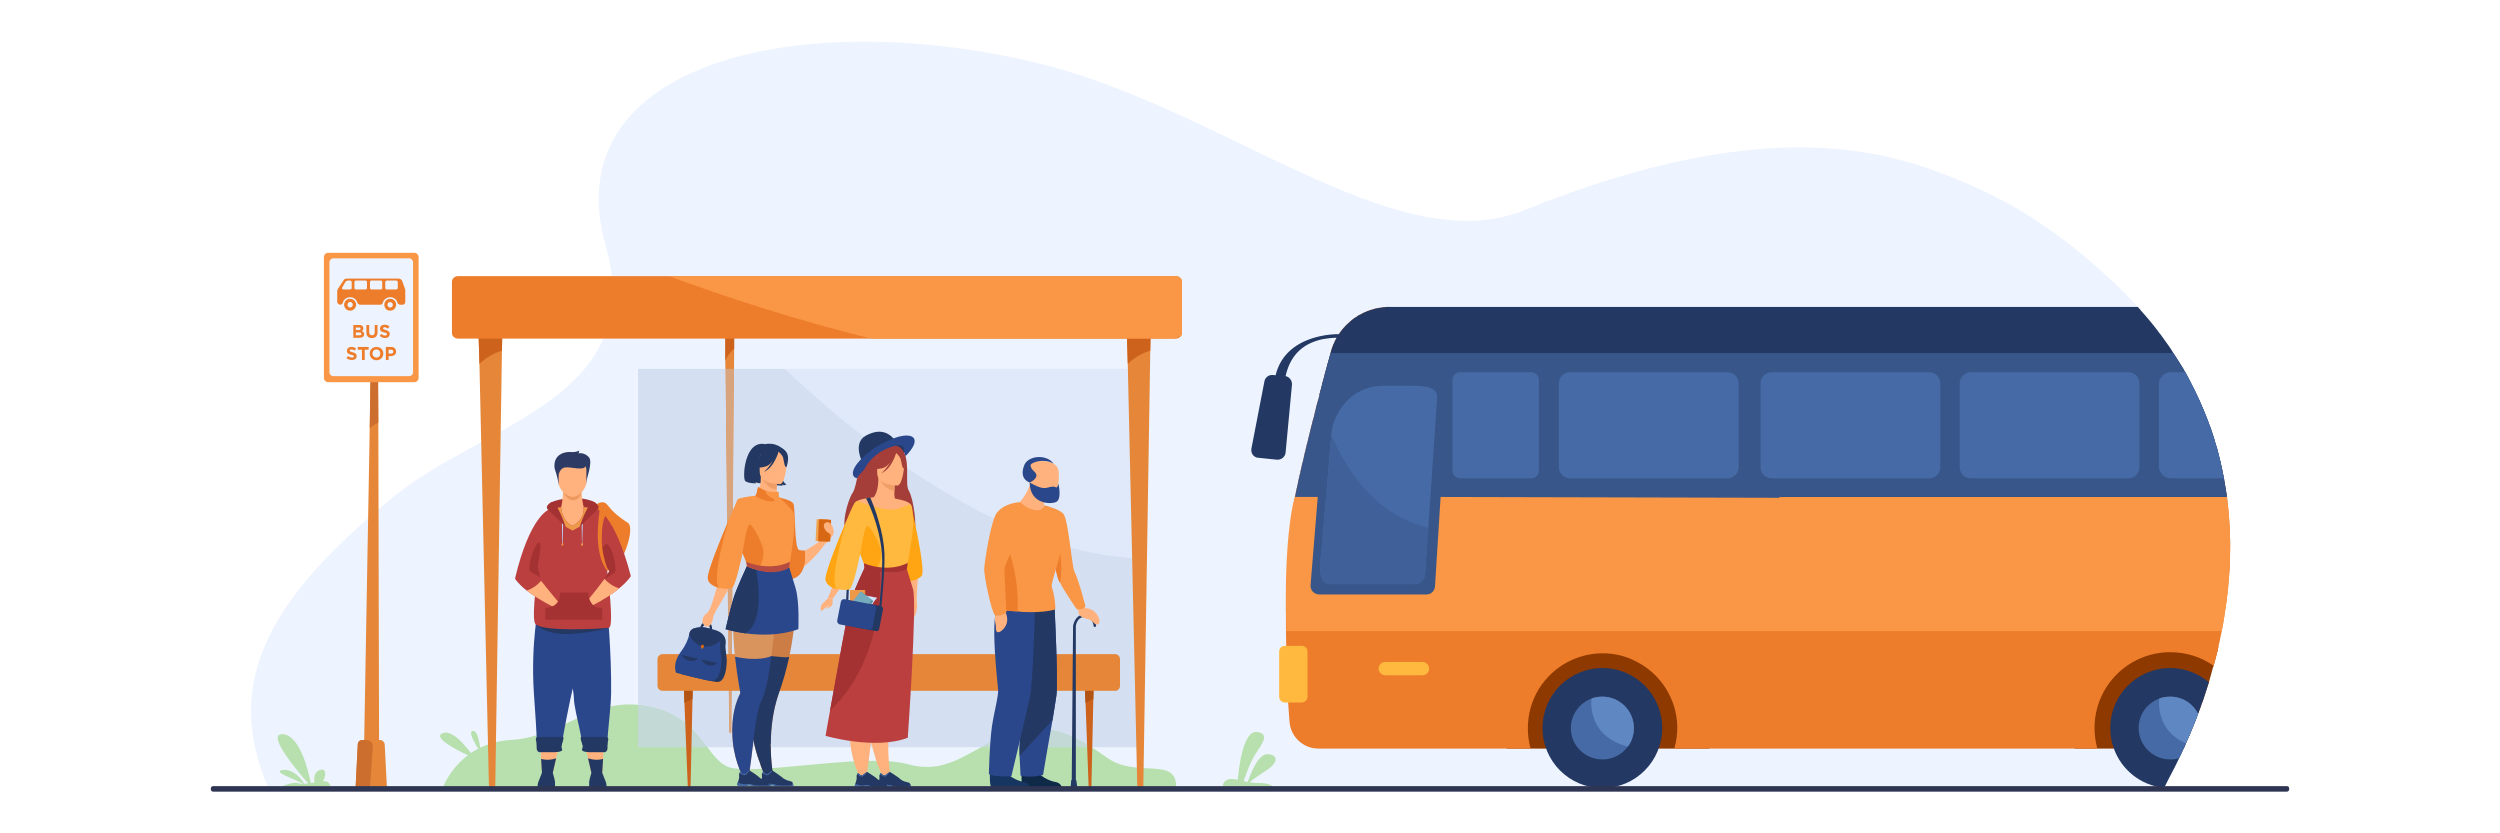 <?xml version="1.0" encoding="UTF-8"?>
<!DOCTYPE svg PUBLIC "-//W3C//DTD SVG 1.1//EN" "http://www.w3.org/Graphics/SVG/1.1/DTD/svg11.dtd">
<!-- Creator: CorelDRAW X7 -->
<svg xmlns="http://www.w3.org/2000/svg" xml:space="preserve" width="9in" height="3in" version="1.1" style="shape-rendering:geometricPrecision; text-rendering:geometricPrecision; image-rendering:optimizeQuality; fill-rule:evenodd; clip-rule:evenodd"
viewBox="0 0 9000 3000"
 xmlns:xlink="http://www.w3.org/1999/xlink">
 <defs>
  <style type="text/css">
   <![CDATA[
    .fil34 {fill:#0F2949}
    .fil35 {fill:#163560}
    .fil10 {fill:#233862}
    .fil28 {fill:#2B478B}
    .fil37 {fill:#2C3A64}
    .fil40 {fill:#2E3552}
    .fil15 {fill:#38568A}
    .fil17 {fill:#3F6098}
    .fil11 {fill:#466AA5}
    .fil26 {fill:#578E9B}
    .fil16 {fill:#5F87C1}
    .fil27 {fill:#74ACBE}
    .fil9 {fill:#8E3900}
    .fil23 {fill:#A53232}
    .fil18 {fill:#A53D38}
    .fil8 {fill:#B25414}
    .fil33 {fill:#B64C41}
    .fil1 {fill:#B8E0AF}
    .fil38 {fill:#BBD4FF}
    .fil22 {fill:#BC3F3F}
    .fil6 {fill:#C2D9D5}
    .fil31 {fill:#CB7D45}
    .fil4 {fill:#CC621B}
    .fil39 {fill:#CC6E2E}
    .fil24 {fill:#D2E4FF}
    .fil5 {fill:#D4E0F2}
    .fil30 {fill:#D86713}
    .fil7 {fill:#D8A47E}
    .fil32 {fill:#D9935C}
    .fil2 {fill:#DFE9F9}
    .fil3 {fill:#E58638}
    .fil12 {fill:#ED7D2B}
    .fil36 {fill:#ED985F}
    .fil0 {fill:#EDF4FF}
    .fil25 {fill:#EE9849}
    .fil20 {fill:#EF9E67}
    .fil29 {fill:#F1A34F}
    .fil14 {fill:#F99746}
    .fil21 {fill:#FFA412}
    .fil19 {fill:#FFB27D}
    .fil13 {fill:#FFB93E}
   ]]>
  </style>
 </defs>
 <g id="Layer_x0020_1">
  <g id="_852104336">
   <path class="fil0" d="M8028 1999c0,14 -1,27 -1,41 -1,14 -2,28 -3,41 -2,29 -5,58 -9,86 -5,36 -10,71 -17,105 -2,10 -4,20 -6,29 -1,4 -1,7 -2,11l-1 2c-1,5 -2,10 -3,15 -1,5 -2,9 -3,14 -4,17 -9,34 -13,50 0,1 -1,3 -1,4 -1,2 -1,4 -2,5 -5,19 -10,36 -15,54 -7,23 -15,46 -22,68 -3,6 -5,12 -7,19 -3,9 -7,18 -10,27 0,0 0,0 0,0 -3,7 -5,14 -8,21 -4,11 -9,21 -13,32 -6,15 -12,30 -19,44 -1,3 -2,6 -4,9 -2,7 -5,13 -8,19 -5,12 -11,24 -16,34 -5,11 -10,21 -15,31 -18,35 -33,63 -39,76 -2,4 -4,7 -4,7 0,0 -6817,1 -6818,0 -180,-402 25,-710 452,-1058 320,-261 914,-351 759,-902 -183,-649 681,-862 1543,-659 675,159 1296,721 1764,533 906,-366 1340,-203 1591,-98 8,4 16,7 24,11 37,16 74,34 111,54 8,4 16,9 24,13 26,15 52,30 78,47 13,8 25,16 37,25 1,0 2,1 3,2 17,11 34,23 51,35 19,14 39,29 59,45 35,28 70,58 105,90 14,12 27,24 41,37 16,15 31,30 46,45 13,14 26,28 39,42 5,5 9,10 13,15 11,12 21,24 32,37 9,11 18,22 27,34 3,4 6,9 10,13 5,7 10,14 15,21 11,15 22,30 31,46 13,20 26,40 38,60 1,3 3,6 5,9 1,2 2,5 4,7 4,7 7,14 11,21 26,49 48,98 67,148 1,3 2,6 3,9 2,5 4,10 6,15 3,9 6,18 9,27 3,9 6,18 8,27 1,1 1,2 1,4 3,7 5,14 7,22 3,13 7,26 10,40 5,21 9,41 13,62 1,2 1,5 1,6 4,21 7,41 10,61 9,71 13,141 11,210z"/>
   <path class="fil1" d="M1592 2840c0,0 57,-165 246,-176 188,-11 293,-157 487,-123 195,34 210,178 292,218 40,19 161,7 292,-5 134,-13 279,-25 359,-3 156,43 229,-65 375,-111 146,-47 241,17 346,90 104,72 251,-9 245,107l-2642 3z"/>
   <path class="fil2" d="M4100 2009c-541,-16 -1111,-525 -1273,-681l-185 0 1458 0 0 681z"/>
   <path class="fil3" d="M2643 1210l0 46 -10 1378c0,3 -1,6 -2,6l-1 0c-3,0 -5,-5 -5,-12l-14 -1330 0 -88 32 0z"/>
   <path class="fil4" d="M2643 1210l0 46c-9,6 -21,19 -32,42l0 -88 32 0z"/>
   <path class="fil5" d="M4100 2690l-170 0c-60,-38 -120,-66 -191,-66 -30,0 -62,5 -96,16 -42,13 -78,31 -111,50l-986 0c-43,-57 -93,-126 -221,-149 -9,-1 -19,-3 -28,-4l0 -1209 315 0 13 1300c0,7 2,12 5,12l1 0c1,0 2,-3 2,-6l9 -1306 185 0c162,156 732,665 1273,681l0 681z"/>
   <path class="fil6" d="M3930 2690l-398 0c33,-19 69,-37 111,-50 34,-11 66,-16 96,-16 71,0 131,28 191,66zm-1384 0l-249 0 0 -153c9,1 19,3 28,4 128,23 178,92 221,149z"/>
   <path class="fil7" d="M2631 2640l-1 0c-3,0 -5,-5 -5,-12l-13 -1300 30 0 -9 1306c0,3 -1,6 -2,6z"/>
   <path class="fil1" d="M4583 2832l-177 0c-10,-8 6,-27 23,-28 7,0 17,1 27,3 3,-32 17,-178 69,-172 59,6 0,64 -16,98 -13,26 -26,62 -32,79 5,1 10,2 15,3 8,-24 37,-105 74,-100 44,5 26,38 -5,57 -22,14 -50,34 -63,44 11,2 22,3 34,3 31,-1 46,8 51,13z"/>
   <path class="fil1" d="M1095 2821c-9,-15 -38,-54 -77,-49 -42,6 47,34 74,50 -6,0 -12,-1 -15,-2 -18,-7 -50,6 -60,10l173 0c-1,-4 -4,-11 -12,-16 -3,-1 -9,-2 -16,-1 10,-12 17,-51 -11,-41 -21,7 -21,31 -19,45 -4,1 -9,1 -13,2 -9,-44 -39,-172 -101,-176 -63,-3 53,133 91,177 -5,1 -9,1 -14,1z"/>
   <path class="fil4" d="M3937 2471l-1 46 -7 316c0,2 -1,4 -3,4 -4,0 -7,-3 -7,-6l-11 -300 -3 -60 32 0z"/>
   <path class="fil8" d="M3937 2471l-1 46c-9,3 -19,7 -28,14l-3 -60 32 0z"/>
   <path class="fil4" d="M2494 2471l-1 46 -7 316c0,2 -2,4 -4,4 -3,0 -6,-3 -6,-6l-12 -300 -2 -60 32 0z"/>
   <path class="fil8" d="M2494 2471l-1 46c-9,3 -20,7 -29,14l-2 -60 32 0z"/>
   <path class="fil3" d="M4015 2487l-1630 0c-10,0 -18,-8 -18,-18l0 -96c0,-10 8,-18 18,-18l1630 0c9,0 17,8 17,18l0 96c0,10 -8,18 -17,18z"/>
   <path class="fil9" d="M7986 2329c-1,5 -2,9 -3,14 -4,17 -9,34 -13,50 0,1 -1,3 -1,4 -1,2 -1,4 -2,5 -5,19 -10,36 -15,54 -7,23 -15,46 -22,68 -3,6 -5,12 -7,19 -3,9 -7,18 -10,27 0,0 0,0 0,0 -3,7 -5,14 -8,21 -4,11 -9,21 -13,32 -6,15 -12,30 -19,44 -1,3 -2,6 -4,9 -2,7 -5,13 -8,19l-393 0 0 -366 518 0z"/>
   <polygon class="fil9" points="6153,2695 5424,2695 5424,2329 6153,2329 "/>
   <path class="fil10" d="M5553 2621c0,-119 96,-216 216,-216 119,0 215,97 215,216 0,119 -96,216 -215,216 -120,0 -216,-97 -216,-216z"/>
   <path class="fil11" d="M5882 2621c0,25 -8,49 -22,67 -21,28 -54,46 -91,46 -63,0 -114,-50 -114,-113 0,-48 31,-90 74,-106 12,-5 26,-7 40,-7 62,0 113,51 113,113z"/>
   <path class="fil12" d="M8017 1789c-3,-20 -6,-40 -10,-61 0,-1 0,-4 -1,-6 -4,-21 -8,-41 -13,-62l-2990 -555c-4,0 -9,0 -13,0 -1,0 -2,1 -3,1 -2,0 -4,0 -5,0l-1 0c0,0 -1,0 -2,0 -1,0 -2,0 -3,1 -8,1 -17,2 -25,4 -1,0 -2,1 -3,1 -1,0 -1,0 -1,0 -2,1 -4,1 -5,2 -1,0 -2,0 -3,0 -2,1 -4,2 -5,2 -2,1 -4,1 -5,2 -1,0 -2,1 -3,1 -2,0 -4,1 -6,2 -1,1 -3,1 -4,2 -2,1 -5,2 -7,3 -2,1 -3,1 -5,2 0,1 -1,1 -2,2 -2,1 -4,2 -6,2 -1,2 -3,2 -5,3 -1,1 -3,2 -4,3 -1,1 -1,1 -1,1 -2,1 -3,2 -5,3 -1,1 -2,2 -4,3 -1,0 -2,1 -4,2 -1,1 -1,2 -3,2 -3,3 -7,6 -10,9 -1,1 -2,1 -2,2 -1,1 -3,2 -3,3 -1,1 -3,2 -4,3l-6 6c-1,1 -2,2 -3,3 -1,1 -2,3 -3,4 -1,0 -2,1 -3,2 -1,2 -2,4 -4,5 -1,1 -1,2 -2,3 -1,1 -1,2 -2,3 -1,2 -3,3 -4,5 -1,1 -1,2 -2,3 -1,1 -1,2 -2,3 -1,1 -2,3 -3,4 0,1 0,1 0,1 -1,1 -1,1 -1,2 -1,1 -2,2 -3,3 0,1 -1,2 -1,3 0,0 0,0 0,0 -1,1 -1,2 -2,3 0,1 -1,3 -2,4 -1,2 -2,4 -3,6 -1,2 -2,3 -2,5 -1,1 -1,2 -1,3 -1,1 -1,1 -2,2 0,2 -1,4 -2,6 0,1 -1,3 -2,5 0,1 -1,2 -1,3 0,1 0,2 -1,3 0,0 0,1 0,1 -1,1 -1,2 -1,3 -1,1 -1,3 -1,4 -1,1 -1,2 -1,3 -1,2 -1,2 -1,4 -3,10 -6,21 -9,33 -1,2 -1,4 -2,6 -3,12 -6,24 -10,37 0,3 -1,5 -2,8 0,2 0,3 -1,4 -1,4 -2,8 -3,11 -1,4 -2,8 -3,12 0,1 0,1 -1,2 0,2 0,4 -1,6 0,2 -1,3 -1,5 -1,3 -2,6 -3,10 -1,5 -2,9 -4,14 0,4 -2,8 -2,11 -3,12 -7,23 -10,35 -1,6 -2,11 -4,17 -1,6 -3,12 -4,18 -2,5 -3,11 -5,17 -1,5 -2,11 -4,16 -4,15 -7,30 -11,45 -1,6 -3,12 -4,17 -1,2 -1,4 -2,6 -1,5 -2,11 -4,17 0,1 0,1 0,3 -1,4 -3,8 -4,13 0,2 0,4 -1,5 -1,5 -2,10 -3,15 -1,3 -2,6 -2,8 -2,5 -3,10 -4,15 0,0 0,1 0,1 -1,3 -1,6 -2,8 0,1 0,1 0,2 -1,2 -1,4 -2,6 0,3 -1,5 -1,8 -2,5 -3,10 -4,15 0,2 -1,3 -1,4 -1,6 -3,13 -4,19 0,2 -1,4 -1,6 0,1 -1,2 -1,2 0,2 0,4 -1,6 0,1 0,2 -1,3 0,3 -1,6 -2,9l1 0c-1,2 -1,4 -2,6 -1,5 -2,11 -3,17 -6,28 -10,53 -13,74 -13,101 -18,215 -20,324 0,47 0,93 1,137 0,20 1,40 1,59 2,53 4,103 6,146 2,25 3,48 5,68 3,55 49,98 104,98l764 0c-1,-1 -1,-2 -1,-3 -6,-22 -9,-46 -9,-71 0,-103 58,-193 144,-238 36,-19 77,-30 120,-31 47,-1 90,10 129,31 85,44 143,132 145,234 0,26 -3,51 -10,75 0,1 0,2 0,3l419 0 1048 0 55 0c-6,-24 -10,-48 -10,-74 0,-151 122,-273 273,-273 58,0 112,18 156,49 0,-1 1,-3 1,-4 4,-16 9,-33 13,-50 1,-5 2,-9 3,-14 1,-5 2,-10 3,-15l1 -2c1,-4 1,-7 2,-11 2,-9 4,-19 6,-29 7,-34 12,-69 17,-105 4,-28 7,-57 9,-86 1,-13 2,-27 3,-41 0,-14 1,-27 1,-41 2,-69 -2,-139 -11,-210l0 0z"/>
   <path class="fil13" d="M5121 2431l-134 0c-13,0 -24,-11 -24,-24 0,-13 11,-24 24,-24l134 0c13,0 24,11 24,24 0,13 -11,24 -24,24z"/>
   <path class="fil14" d="M8017 1789c0,0 -3354,-11 -3355,-5 -6,24 -10,45 -13,61 -17,108 -21,231 -20,342 1,30 1,58 2,85l2189 0 0 0 1178 0c7,-34 12,-69 17,-105 4,-28 7,-57 9,-86 1,-13 2,-27 3,-41 0,-14 1,-27 1,-41 2,-69 -2,-139 -11,-210l0 0z"/>
   <path class="fil13" d="M4686 2529l-60 0c-12,0 -21,-9 -21,-21l0 -162c0,-12 9,-21 21,-21l60 0c12,0 21,9 21,21l0 162c0,12 -10,21 -21,21z"/>
   <path class="fil10" d="M8017 1789c-3,-20 -6,-40 -10,-61 0,-1 0,-4 -1,-6 -4,-21 -8,-41 -13,-62 -3,-14 -7,-27 -10,-40 -2,-8 -4,-15 -7,-22 0,-2 0,-3 -1,-4 -2,-9 -5,-18 -8,-27 -3,-9 -6,-18 -9,-27 -2,-5 -4,-10 -6,-15 -1,-3 -2,-6 -3,-9 -19,-50 -41,-99 -67,-148 -4,-7 -7,-14 -11,-21 -2,-2 -3,-5 -4,-7 -2,-3 -4,-6 -5,-9 -12,-20 -25,-40 -38,-60 -9,-16 -20,-31 -31,-46 -5,-7 -10,-14 -15,-21 -4,-4 -7,-9 -10,-13 -9,-12 -18,-23 -27,-34 -11,-13 -21,-25 -32,-37 -4,-5 -8,-10 -13,-15l-1804 0 0 0 -889 0c-4,0 -9,0 -13,0 -1,0 -2,1 -3,1 -2,0 -4,0 -5,0l-1 0c-1,0 -1,0 -2,0l0 0c-1,0 -2,1 -3,1 -9,1 -17,2 -25,4 -1,0 -2,1 -3,1 -1,0 -1,0 -1,0 -2,1 -3,1 -5,2 -1,0 -2,0 -3,1 -2,0 -4,1 -5,1 -2,1 -4,1 -5,2 -1,0 -2,1 -3,1 -2,1 -4,1 -5,2 -2,1 -3,1 -5,2 -2,1 -5,2 -7,3 -2,1 -3,2 -4,2 -1,1 -2,1 -3,2 -2,1 -4,2 -6,3 -1,1 -3,1 -5,2l0 0c-1,1 -3,2 -4,3 -1,0 -1,1 -1,1 -2,1 -3,2 -5,3 -1,1 -2,2 -4,2 -1,1 -2,2 -4,3 -1,1 -2,2 -2,2 -4,3 -8,6 -11,9 -1,1 -2,1 -2,2 -1,1 -2,2 -3,3 -2,1 -3,2 -4,3 -2,2 -4,4 -6,6 -1,1 -2,2 -3,3 -1,1 -2,3 -3,4 -1,1 -2,1 -2,2 -2,2 -3,4 -5,5 0,1 -1,2 -2,3 -1,1 -1,2 -2,3 -1,1 -3,3 -4,5 -1,1 -1,2 -2,3 0,1 -1,2 -2,3 -20,0 -43,2 -66,7 -88,19 -144,67 -162,141l-10 -1c-14,-1 -27,8 -30,22l-47 243c-3,16 8,32 24,33l68 7c16,1 29,-10 31,-25l23 -245c1,-15 -9,-28 -23,-31 15,-66 53,-116 134,-133 17,-3 34,-5 50,-5l0 0c-1,1 -1,2 -2,3 0,1 -1,3 -2,4 -1,2 -2,4 -3,6 -1,2 -1,3 -2,5 -1,1 -1,2 -1,3 -1,0 -1,1 -2,2 0,2 -1,4 -2,6 0,2 -1,3 -2,5 0,1 0,2 -1,3 0,1 0,2 -1,3 0,0 0,1 0,1 -1,1 -1,2 -1,3 -1,1 -1,3 -1,4 -1,1 -1,2 -1,4 -1,1 -1,2 -1,3 -3,10 -6,22 -9,33 -1,2 -1,4 -2,6 -3,12 -6,24 -10,37 0,3 -1,6 -2,8 0,1 0,2 0,3 -1,2 -1,4 -2,6 -1,2 -1,4 -2,6 -1,4 -2,8 -3,12 0,1 0,2 0,2 -1,2 -2,5 -2,7 -1,1 -1,2 -1,4 -1,3 -2,6 -3,10l0 0c-1,5 -2,9 -4,14l978 0 0 370 2289 0z"/>
   <path class="fil15" d="M8017 1789c-3,-20 -6,-40 -10,-61 0,-1 0,-4 -1,-6 -4,-21 -8,-41 -13,-62 -3,-14 -7,-27 -10,-40 -2,-8 -4,-15 -7,-22 0,-2 0,-3 -1,-4 -2,-9 -5,-18 -8,-27 -3,-9 -6,-18 -9,-27 -2,-5 -4,-10 -6,-15 -1,-3 -2,-6 -3,-9 -19,-50 -41,-99 -67,-148 -4,-7 -7,-14 -11,-21 -2,-2 -3,-5 -4,-7 -2,-3 -4,-6 -5,-9 -12,-20 -25,-40 -38,-60l-1734 0 -1300 0c-3,10 -6,21 -9,33 -1,2 -1,4 -2,6 -3,12 -6,24 -10,37 0,3 -1,5 -2,8 0,2 0,3 -1,4 -1,4 -2,8 -3,11 -1,4 -2,8 -3,12 0,1 0,1 -1,2 0,2 0,4 -1,6 0,2 -1,3 -1,5 -1,3 -2,6 -3,10 -1,5 -2,9 -4,14 0,4 -2,8 -2,11 -3,12 -7,23 -10,35 -1,6 -2,11 -4,17 -1,6 -3,12 -4,18 -2,5 -3,11 -5,17 -1,5 -2,11 -4,16 -4,15 -7,30 -11,45 -1,6 -3,12 -4,17 -1,2 -1,4 -2,6 -1,5 -2,11 -4,17 0,1 0,1 0,3 -1,4 -3,8 -4,13 0,2 0,4 -1,5 -1,5 -2,10 -3,15 -1,3 -2,6 -2,8 -2,5 -3,10 -4,15 0,0 0,1 0,1 -1,3 -1,6 -2,8 0,1 0,1 0,2 -1,2 -1,4 -2,6 0,3 -1,5 -1,8 -2,5 -3,10 -4,15 0,2 -1,3 -1,4 -1,6 -3,13 -4,19 0,2 -1,4 -1,6 0,1 -1,2 -1,2 0,2 0,4 -1,6 0,1 0,2 -1,3 0,3 -1,6 -2,9l1 0c-1,2 -1,4 -2,6 -1,5 -2,11 -3,17l81 0 31 0 168 0 207 0 37 0 1220 3c0,-2 0,-3 -1,-3l1612 0z"/>
   <path class="fil15" d="M5211 1394c1,-24 -18,-44 -41,-44l-189 0c-121,0 -205,96 -219,219l-44 537c-2,18 13,34 31,34l387 0c16,0 29,-13 30,-29l45 -717z"/>
   <path class="fil11" d="M5174 1428l-32 472 -12 165c0,21 -17,38 -38,38l-301 0c-53,0 -37,-78 -33,-127l33 -388c0,-8 1,-15 1,-23 11,-99 89,-176 184,-176l113 0c23,0 85,0 85,39z"/>
   <path class="fil16" d="M5882 2621c0,25 -8,49 -22,67 -126,-34 -134,-129 -131,-173 12,-5 26,-7 40,-7 62,0 113,51 113,113z"/>
   <path class="fil10" d="M7952 2456c-7,23 -15,46 -22,68 -3,6 -5,12 -7,19 -3,9 -7,18 -10,27 0,0 0,0 0,0 -3,7 -5,14 -8,21 -4,11 -9,21 -13,32 -6,15 -12,30 -19,44 -1,3 -2,6 -4,9 -2,7 -5,13 -8,19 -5,12 -11,24 -16,34 -5,11 -10,21 -15,31 -18,35 -33,63 -39,76 -84,-8 -154,-65 -181,-141 -9,-23 -13,-48 -13,-74 0,-119 96,-216 216,-216 52,0 101,19 139,51z"/>
   <path class="fil11" d="M7913 2570c0,0 0,0 0,0 -3,7 -5,14 -8,21 -4,11 -9,21 -13,32 -6,15 -12,30 -19,44 -1,3 -2,6 -4,9 -2,7 -5,13 -8,19 -5,12 -11,24 -16,34 -10,4 -21,5 -32,5 -35,0 -65,-15 -86,-39 -17,-20 -28,-46 -28,-74 0,-49 31,-90 74,-106 12,-5 25,-7 40,-7 44,0 82,25 100,62z"/>
   <path class="fil16" d="M7913 2570c0,0 0,0 0,0 -3,7 -5,14 -8,21 -4,11 -9,21 -13,32 -6,15 -12,30 -19,44 -1,3 -2,6 -4,9 -93,-41 -99,-122 -96,-161 12,-5 25,-7 40,-7 44,0 82,25 100,62z"/>
   <path class="fil17" d="M5142 1900l-12 165c0,21 -17,38 -38,38l-301 0c-53,0 -37,-78 -33,-127l33 -388c0,-8 1,-15 1,-23 53,123 158,290 350,335z"/>
   <path class="fil11" d="M6219 1722l-567 0c-22,0 -40,-18 -40,-40l0 -302c0,-22 18,-40 40,-40l567 0c22,0 40,18 40,40l0 302c0,22 -18,40 -40,40z"/>
   <path class="fil11" d="M5512 1722l-255 0c-15,0 -28,-12 -28,-28l0 -326c0,-16 13,-28 28,-28l255 0c16,0 28,12 28,28l0 326c0,16 -12,28 -28,28z"/>
   <path class="fil11" d="M6945 1722l-567 0c-22,0 -40,-18 -40,-40l0 -302c0,-22 18,-40 40,-40l567 0c22,0 40,18 40,40l0 302c0,22 -18,40 -40,40z"/>
   <path class="fil11" d="M7662 1722l-567 0c-22,0 -40,-18 -40,-40l0 -302c0,-22 18,-40 40,-40l567 0c22,0 40,18 40,40l0 302c0,22 -18,40 -40,40z"/>
   <path class="fil11" d="M7993 1660c5,21 9,41 13,62l-191 0c-23,0 -43,-19 -43,-43l0 -296c0,-24 20,-43 43,-43l52 0c1,2 2,5 4,7 4,7 7,14 11,21 26,49 48,98 67,148 1,3 2,6 3,9 2,5 4,10 6,15 3,9 6,18 9,27 3,9 6,18 8,27 1,1 1,2 1,4 3,7 5,14 7,22 3,13 7,26 10,40z"/>
   <path class="fil10" d="M3258 1604c-11,-16 -52,-7 -93,19 -41,27 -65,62 -55,78 11,16 52,7 93,-20 41,-27 65,-62 55,-77z"/>
   <path class="fil10" d="M3045 2194l8 0c0,0 3,-140 15,-197 23,-106 83,-189 84,-189l-15 -5c0,1 -12,18 -28,51 -15,30 -39,80 -49,138 -10,57 -16,201 -15,202z"/>
   <path class="fil18" d="M3190 1602c0,0 -52,-11 -78,32 -25,43 -26,117 -43,141 -17,25 -47,127 -15,150 31,23 226,0 237,-11 11,-10 -1,-118 -20,-149 -19,-32 28,-179 -81,-163z"/>
   <path class="fil19" d="M3280 2122c-37,-119 5,-189 1,-249 -4,-44 5,-45 -3,-57 -7,-13 -51,-20 -55,-21 -3,-1 -4,-15 -3,-29 0,-16 1,-34 1,-34l-55 -10 -4 -1c1,38 -10,63 -17,69 -7,1 -36,4 -54,11 -7,3 -12,6 -14,9 -15,30 -30,105 -41,159 -6,30 -10,53 -13,58 -6,14 -26,90 -43,127l18 1c0,0 76,-103 82,-131 2,-8 7,-26 13,-46 13,36 20,51 20,65 -1,18 -13,34 -39,92 -14,32 244,108 206,-13z"/>
   <path class="fil19" d="M3139 2685c4,15 8,29 12,41 1,3 1,6 2,8 1,2 1,3 2,4 0,3 1,5 2,8 1,3 2,6 3,9 1,2 2,4 3,6 12,33 22,53 22,53l24 -1c0,0 -9,-43 -11,-105 0,-2 0,-4 0,-6 0,-5 0,-10 0,-15 0,-2 0,-4 0,-6 0,-53 7,-116 28,-176 17,-48 29,-94 38,-135 29,-133 22,-220 22,-220l-135 16 -6 1c-1,62 -3,146 -4,212 0,12 0,23 -1,33 -1,42 -1,71 -1,71 -26,56 -17,135 0,202z"/>
   <path class="fil20" d="M3221 1732c0,0 -1,18 -1,34 -31,-1 -48,-29 -54,-44l55 10z"/>
   <path class="fil19" d="M3305 2070c0,0 -7,90 -4,100 2,11 -1,49 -16,56 -14,7 -43,-177 20,-156z"/>
   <path class="fil19" d="M3231 1748c0,0 -73,1 -73,-44 0,-46 -9,-76 37,-79 47,-3 56,15 60,30 3,15 -5,91 -24,93z"/>
   <path class="fil18" d="M3228 1624c0,0 -20,53 -50,61 -31,8 -44,0 -44,0 0,0 23,-19 28,-51 0,0 51,-35 66,-10z"/>
   <path class="fil18" d="M3223 1628c0,0 15,12 19,24 4,11 5,35 12,34 0,0 15,-36 -2,-56 -18,-22 -29,-2 -29,-2z"/>
   <path class="fil21" d="M3279 1817c0,0 56,236 39,256 -17,20 -61,23 -68,19 -6,-4 29,-275 29,-275z"/>
   <path class="fil18" d="M3226 1630c0,0 -14,56 -53,74 0,0 39,-35 42,-71 4,-37 11,-3 11,-3z"/>
   <path class="fil19" d="M3061 2674c8,83 42,137 42,137l12 10c0,0 11,-61 18,-130 8,-66 18,-136 29,-158 17,-32 30,-97 39,-166 15,-114 20,-239 20,-239l-137 -7c-14,24 -20,62 -22,105 -1,46 3,97 7,143 7,64 17,117 19,129l0 0c1,2 0,4 -1,5 -27,54 -31,116 -26,171z"/>
   <path class="fil22" d="M3268 2656c-119,45 -296,-7 -296,-7 0,0 6,-36 16,-90 24,-134 67,-373 75,-398 11,-35 50,-118 50,-118 18,6 37,9 55,11 52,4 96,-8 96,-8 0,0 7,25 23,75 15,51 -19,535 -19,535z"/>
   <path class="fil13" d="M3286 1908c-6,59 -22,138 -22,138 -9,4 -18,8 -27,10 -63,17 -124,-14 -124,-14 0,0 0,-1 -1,-4 0,-1 0,-3 0,-5 -1,-3 -15,-39 -15,-39 0,0 -1,3 -2,8 -5,26 -24,111 -36,119 -6,4 -27,4 -47,-1 -21,-6 -40,-18 -40,-37 0,-24 43,-133 75,-208l0 0c17,-40 27,-68 40,-71 0,0 86,35 135,30 16,-2 46,-16 56,-19 0,0 0,0 0,1 1,0 1,0 1,0 0,1 0,1 0,1 7,10 6,28 7,34 0,13 3,31 0,57z"/>
   <path class="fil21" d="M3097 1995c0,0 14,35 15,39 0,1 0,3 0,5 8,6 16,10 25,13 25,8 36,-40 35,-65 -2,-24 -37,-92 -49,-94 -12,-1 -26,102 -26,102z"/>
   <path class="fil3" d="M3095 2002c1,-4 2,-7 2,-7 -1,2 -2,5 -2,7z"/>
   <path class="fil23" d="M3199 2062c46,0 64,-13 66,-14l3 -22c-1,1 -63,38 -158,2l2 17c37,13 63,17 87,17z"/>
   <path class="fil21" d="M2972 2084c0,19 19,31 40,37 -29,-34 34,-240 35,-246 -32,75 -75,185 -75,209z"/>
   <path class="fil10" d="M3171 2835l15 0c6,-1 9,-3 15,-3 8,-1 11,2 12,3l0 0 66 0c1,-3 0,-8 -2,-12 -1,-3 -3,-5 -6,-6 -7,-2 -21,-3 -33,-15 -7,-6 -34,-23 -34,-23l0 0c-1,0 -4,1 -16,11 -6,5 -17,-7 -17,-7 0,0 -2,1 -3,4 -2,3 -3,6 -2,10 1,6 -2,17 -5,25 -1,4 -2,7 -2,7 0,0 -1,4 12,6z"/>
   <path class="fil11" d="M3168 2787c3,3 11,8 16,9 7,1 20,-17 20,-17l0 0c-1,0 -4,1 -16,11 -6,5 -17,-7 -17,-7 0,0 -2,1 -3,4z"/>
   <path class="fil11" d="M3171 2835l15 0c6,-1 9,-3 15,-3 8,-1 11,2 12,3l0 0 66 0c1,-3 0,-8 -2,-12 -2,-2 -2,8 -4,9 -1,2 -53,1 -56,-2 -3,-2 -12,-6 -24,-3 -11,3 -28,-4 -32,-5 -1,4 -2,7 -2,7 0,0 -1,4 12,6z"/>
   <path class="fil10" d="M3089 2835l16 0c5,-1 8,-3 14,-3 8,-1 11,2 12,3l0 0 66 0c1,-3 0,-8 -2,-12 -1,-3 -3,-5 -6,-6 -7,-2 -21,-3 -33,-15 -7,-6 -34,-23 -34,-23l0 0c-1,0 -4,1 -16,11 -6,5 -17,-7 -17,-7 0,0 -2,1 -3,4 -2,3 -3,6 -2,10 1,6 -2,17 -5,25 -1,4 -2,7 -2,7 0,0 -1,4 12,6z"/>
   <path class="fil11" d="M3086 2787c3,3 11,8 16,9 7,1 20,-17 20,-17l0 0c-1,0 -4,1 -16,11 -6,5 -17,-7 -17,-7 0,0 -2,1 -3,4z"/>
   <path class="fil11" d="M3089 2835l16 0c5,-1 8,-3 14,-3 8,-1 11,2 12,3l0 0 66 0c1,-3 0,-8 -2,-12 -2,-2 -2,8 -4,9 -1,2 -53,1 -56,-2 -3,-2 -12,-6 -24,-3 -11,3 -28,-4 -32,-5 -1,4 -2,7 -2,7 0,0 -1,4 12,6z"/>
   <path class="fil23" d="M2988 2559c24,-134 67,-373 75,-398 11,-35 50,-118 50,-118 18,6 37,9 55,11 2,29 17,317 -180,505z"/>
   <path class="fil10" d="M3172 2195l-8 -1c0,0 16,-141 11,-199 -8,-109 -57,-200 -57,-201l15 -3c0,1 9,20 21,55 10,32 27,85 30,145 3,58 -12,203 -12,204z"/>
   <path class="fil24" d="M3074 2164c0,0 8,-20 21,-24l63 12c0,0 -15,15 -17,24l-67 -12z"/>
   <path class="fil10" d="M3154 2272l-108 -20c-5,-1 -9,-6 -8,-11l14 -72c1,-5 6,-8 11,-8l108 21c5,1 9,6 8,11l-14 72c-1,5 -6,8 -11,7z"/>
   <polygon class="fil3" points="3115,2191 3063,2190 3063,2124 3115,2124 "/>
   <polygon class="fil25" points="3112,2191 3060,2190 3060,2124 3112,2124 "/>
   <polygon class="fil26" points="3103,2217 3062,2185 3103,2132 3144,2164 "/>
   <polygon class="fil27" points="3099,2213 3057,2182 3098,2129 3139,2160 "/>
   <path class="fil28" d="M3128 2267l-104 -19c-7,-1 -11,-8 -10,-14l13 -67c1,-7 7,-11 14,-10l104 20c6,1 10,7 9,14l-13 67c-1,6 -7,10 -13,9z"/>
   <path class="fil10" d="M3103 1661c0,0 -33,-66 13,-92 47,-26 81,-16 106,16l-119 76z"/>
   <path class="fil28" d="M3290 1578c-10,-15 -43,-13 -83,4 -16,6 -33,15 -50,25 -21,13 -39,28 -53,42 -27,26 -40,51 -31,65 2,4 6,6 12,8 6,-13 23,-25 28,-35 7,-14 24,-39 55,-59 24,-15 49,-23 65,-25 10,0 17,2 20,7 2,4 2,9 0,15 2,4 5,10 7,17 26,-26 39,-50 30,-64z"/>
   <path class="fil19" d="M2980 2154c0,0 -18,18 -21,21 -3,2 -6,21 -4,23 5,4 9,-6 17,-10 8,-5 13,-11 13,-9 0,2 -10,10 -9,12 1,2 15,-8 18,-10 4,-2 4,-26 4,-26l-18 -1z"/>
   <path class="fil10" d="M2813 1705l5 0 5 -17c20,-50 2,-69 -11,-77 -15,-11 -32,-13 -32,-13 -10,-1 -18,-1 -25,1l0 0c-76,-16 -83,124 -72,133 12,9 39,8 39,8 -1,-2 -3,-5 -3,-5 8,7 33,4 33,4 -10,-10 -13,-20 -13,-28l20 -2c5,13 13,26 20,31 13,10 39,8 39,8 -1,-2 -2,-6 -2,-6 1,3 6,5 6,5 3,0 10,-4 10,-4 0,0 -15,0 -19,-38z"/>
   <path class="fil19" d="M2845 2066c60,-15 125,-107 125,-107l-16 -15c-18,21 -90,56 -90,56 0,-19 0,-36 -1,-52 -8,-105 -48,-140 -59,-148 -2,-1 -3,-2 -3,-2 0,0 0,1 0,2 0,3 0,10 -1,18 -2,65 -4,261 45,248z"/>
   <path class="fil19" d="M2954 1944c0,-2 1,-39 9,-46 7,-7 21,-16 25,-15 4,1 18,24 12,40 -7,16 -30,36 -30,36l-16 -15z"/>
   <path class="fil29" d="M2939 1948l39 2c1,0 2,-1 2,-2l4 -75c0,-1 -1,-2 -3,-3l-39 -1c-1,0 -2,1 -2,2l-4 75c0,1 1,2 3,2z"/>
   <path class="fil30" d="M2949 1949l36 1c2,0 4,-1 4,-3l3 -72c0,-2 -2,-4 -4,-4l-36 -2c-2,0 -4,2 -4,4l-3 72c0,2 2,4 4,4z"/>
   <path class="fil19" d="M2991 1886c0,0 -10,-12 -21,-3 -11,9 1,28 10,34 9,5 12,8 12,8l-1 -39z"/>
   <path class="fil31" d="M2716 2681c3,14 7,28 11,41 1,2 2,5 3,8 0,1 1,2 1,4 1,2 2,5 3,7 1,3 2,6 3,9 1,3 2,5 2,7 12,32 23,53 23,53l24 -2c0,0 -9,-43 -11,-104 0,-3 0,-5 0,-7 0,-5 -1,-10 -1,-15 0,-2 0,-4 1,-6 0,-53 7,-116 27,-175 18,-49 30,-95 39,-136 29,-132 22,-220 22,-220l-136 16 -6 1c0,62 -2,147 -3,213 -1,11 -1,22 -1,32 -1,42 -2,71 -2,71 -26,56 -16,136 1,203z"/>
   <path class="fil19" d="M2651 2130c26,-57 38,-73 38,-92 1,-14 -6,-29 -20,-67 -3,-9 -6,-18 -7,-27 -11,-73 31,-152 58,-157 7,-2 19,-28 19,-71l3 1 55 11c0,0 -1,17 -1,33 0,14 1,28 4,30 4,0 7,1 7,1 0,0 47,32 50,77 4,59 -38,129 -1,248 38,121 -219,45 -205,13z"/>
   <path class="fil20" d="M2797 1728c0,0 -1,17 -1,33 -31,0 -47,-29 -54,-44l55 11z"/>
   <path class="fil19" d="M2808 1743c0,0 -73,1 -73,-44 0,-45 -10,-76 37,-79 46,-2 55,15 59,30 4,15 -4,92 -23,93z"/>
   <path class="fil10" d="M2805 1619c0,0 -20,54 -51,61 -30,8 -44,0 -44,0 0,0 24,-19 29,-51 0,0 51,-35 66,-10z"/>
   <path class="fil10" d="M2800 1624c0,0 15,11 19,23 3,12 5,35 12,35 0,0 15,-37 -2,-57 -18,-22 -29,-1 -29,-1z"/>
   <path class="fil19" d="M2556 2191l22 7c0,0 72,-120 79,-151 2,-11 7,-31 13,-54 13,-47 29,-105 29,-105l6 -23 18 -80c0,0 -35,4 -56,13 -6,2 -12,6 -13,10 -16,33 -31,117 -41,177 -6,33 -11,59 -13,65 -7,15 -27,99 -44,141z"/>
   <path class="fil10" d="M2803 1625c0,0 -14,56 -53,74 0,0 39,-34 42,-71 3,-37 11,-3 11,-3z"/>
   <path class="fil32" d="M2638 2669c8,83 42,137 42,137l12 11c0,0 10,-61 18,-131 7,-66 17,-136 29,-158 17,-31 29,-97 38,-166 15,-114 21,-238 21,-238l-138 -7c-14,23 -20,61 -21,104 -1,46 2,97 7,143 7,64 17,118 19,130l0 0c0,1 0,3 -1,4 -27,54 -31,116 -26,171z"/>
   <path class="fil12" d="M2798 1939c3,76 14,150 47,146 41,-6 51,-44 53,-72 1,-17 0,-31 0,-31 0,0 -20,0 -23,-3 -16,-14 -11,-152 -19,-166 -7,-14 -56,-23 -56,-23 0,0 -5,75 -2,149z"/>
   <path class="fil12" d="M2798 1939c3,76 14,150 47,146 41,-6 51,-44 53,-72 -10,0 -27,-3 -34,-13 -10,-15 -41,-112 -41,-112 0,0 -12,21 -25,51z"/>
   <path class="fil10" d="M2716 2681c3,14 7,28 11,41 1,2 2,5 3,8 0,1 1,2 1,4 1,2 2,5 3,7 1,3 2,6 3,9 1,3 2,5 2,7 12,32 23,53 23,53l24 -2c0,0 -9,-43 -11,-104 0,-3 0,-5 0,-7 0,-5 -1,-10 -1,-15 0,-2 0,-4 1,-6 0,-53 7,-116 27,-175 18,-49 30,-95 39,-136 -14,3 -27,0 -64,-3 -3,0 -22,23 -40,53 -1,42 -22,63 -22,63 -26,56 -16,136 1,203z"/>
   <path class="fil28" d="M2638 2669c8,83 42,137 42,137l12 11c0,0 10,-61 18,-131 7,-66 17,-136 29,-158 17,-31 29,-97 38,-166 -12,5 -55,19 -131,2 7,64 17,118 19,130l0 0c0,1 0,3 -1,4 -27,54 -31,116 -26,171z"/>
   <path class="fil28" d="M2612 2265c0,0 28,9 71,15 52,7 125,9 191,-15 0,0 5,-97 -10,-148 -16,-51 -23,-75 -23,-75 0,0 -62,15 -125,3 -9,-1 -18,-4 -27,-7 0,0 -39,83 -49,118 -11,36 -28,109 -28,109z"/>
   <path class="fil10" d="M2612 2265c0,0 28,9 71,15 77,-44 39,-230 39,-230 -2,-1 -4,-3 -6,-5 -9,-1 -18,-4 -27,-7 0,0 -39,83 -49,118 -11,36 -28,109 -28,109z"/>
   <path class="fil14" d="M2548 2080c0,19 19,30 40,36 20,5 41,5 48,1 11,-8 30,-93 36,-119 1,-5 1,-8 1,-8 0,0 15,36 15,39 1,2 1,4 1,5 0,3 0,4 0,4 0,0 81,41 152,4 0,0 29,-166 16,-195 -6,-14 -38,-44 -51,-56 -3,-3 -3,-9 -2,-14 1,-4 -3,-8 -7,-7 -9,2 -24,2 -40,-3 -8,-3 -16,-7 -24,-12 -2,-2 -5,0 -5,2 -2,10 -5,28 -10,28 -8,0 -59,7 -63,13 -1,2 -14,33 -31,73l0 0c-32,75 -76,184 -76,209z"/>
   <path class="fil12" d="M2673 1990c0,0 15,36 15,39 1,2 1,4 1,5 7,6 16,11 25,14 25,7 36,-41 34,-65 -1,-24 -37,-93 -49,-95 -11,-1 -26,102 -26,102z"/>
   <path class="fil3" d="M2672 1998c1,-5 1,-8 1,-8 -1,3 -1,5 -1,8z"/>
   <path class="fil33" d="M2775 2060c46,0 65,-16 66,-17l3 -21c0,0 -62,37 -157,1l2 17c36,14 62,20 86,20z"/>
   <path class="fil12" d="M2548 2080c0,19 19,30 40,36 -28,-34 34,-240 36,-245 -32,75 -76,184 -76,209z"/>
   <path class="fil12" d="M2718 1785c0,0 38,25 68,19 0,0 7,-4 -3,-9 -9,-4 -30,-16 -26,-28 -8,-3 -16,-7 -24,-12 -2,-2 -5,0 -5,2 -2,10 -5,28 -10,28z"/>
   <path class="fil10" d="M2748 2830l15 0c5,-1 9,-2 14,-3 8,-1 12,2 13,3l0 0 65 0c2,-2 0,-8 -1,-12 -1,-2 -4,-4 -6,-5 -7,-2 -21,-4 -33,-15 -8,-7 -34,-24 -34,-24l-1 0c0,0 -3,1 -15,11 -7,6 -17,-7 -17,-7 0,0 -2,2 -4,5 -1,2 -2,6 -1,10 1,6 -2,17 -5,24 -1,4 -3,8 -3,8 0,0 0,3 13,5z"/>
   <path class="fil11" d="M2744 2783c4,2 12,7 17,8 7,1 20,-17 20,-17l-1 0c0,0 -3,1 -15,11 -7,6 -17,-7 -17,-7 0,0 -2,2 -4,5z"/>
   <path class="fil11" d="M2748 2830l15 0c5,-1 9,-2 14,-3 8,-1 12,2 13,3l0 0 65 0c2,-2 0,-8 -1,-12 -2,-1 -3,8 -4,9 -1,2 -53,1 -56,-1 -3,-2 -12,-6 -25,-3 -11,2 -27,-4 -31,-6 -1,4 -3,8 -3,8 0,0 0,3 13,5z"/>
   <path class="fil10" d="M2666 2830l15 0c5,-1 9,-2 14,-3 8,-1 12,2 13,3l0 0 65 0c2,-2 0,-8 -1,-12 -1,-2 -4,-4 -6,-5 -7,-2 -21,-4 -33,-15 -7,-7 -34,-24 -34,-24l-1 0c0,0 -3,1 -15,11 -7,6 -17,-7 -17,-7 0,0 -2,2 -4,5 -1,2 -2,6 -1,10 1,6 -2,17 -5,24 -1,4 -3,8 -3,8 0,0 0,3 13,5z"/>
   <path class="fil11" d="M2662 2783c4,2 12,7 17,8 7,1 20,-17 20,-17l-1 0c0,0 -3,1 -15,11 -7,6 -17,-7 -17,-7 0,0 -2,2 -4,5z"/>
   <path class="fil11" d="M2666 2830l15 0c5,-1 9,-2 14,-3 8,-1 12,2 13,3l0 0 65 0c2,-2 0,-8 -1,-12 -2,-1 -3,8 -4,9 -1,2 -53,1 -56,-1 -3,-2 -12,-6 -25,-3 -11,2 -27,-4 -31,-6 -1,4 -3,8 -3,8 0,0 0,3 13,5z"/>
   <path class="fil10" d="M2502 2284c1,-7 7,-13 14,-16 12,-4 31,-8 55,-1 40,11 44,36 41,54 -2,18 6,46 4,66 -1,20 -6,71 -36,68 -30,-3 -126,-28 -126,-28 0,0 -16,-32 18,-77 20,-28 27,-52 30,-66z"/>
   <path class="fil10" d="M2520 2261l8 1c0,0 1,-6 5,-9 3,-3 6,-4 11,-3 5,1 8,3 10,6 2,5 1,11 1,11l8 2c0,0 2,-10 -2,-19 -3,-5 -8,-9 -15,-10 -7,-1 -13,0 -18,5 -6,6 -8,16 -8,16z"/>
   <path class="fil28" d="M2434 2422c0,0 96,26 126,29 30,2 36,-48 37,-68 1,-21 -7,-49 -4,-67 0,-3 1,-7 0,-11 0,-15 -9,-33 -42,-43 -24,-7 -43,-3 -55,1 -7,3 -12,9 -14,17 0,2 -1,3 -1,5 -3,14 -11,36 -29,60 -34,46 -18,77 -18,77z"/>
   <path class="fil10" d="M2582 2387c0,0 -13,13 -31,8 -18,-4 -27,-21 -27,-21l58 13z"/>
   <path class="fil10" d="M2513 2371c0,0 -14,13 -32,8 -18,-4 -26,-21 -26,-21l58 13z"/>
   <path class="fil10" d="M2482 2280c0,2 -1,3 -1,5 8,16 22,36 47,41 41,8 65,-21 65,-21 0,-15 -9,-33 -42,-43 -24,-7 -43,-3 -55,1 -7,3 -12,9 -14,17z"/>
   <path class="fil30" d="M2527 2335l0 0c3,0 5,-1 6,-4l1 -4c0,-3 -1,-6 -4,-6 -2,-1 -5,1 -6,3l-1 5c0,2 1,5 4,6z"/>
   <path class="fil19" d="M2558 2187c0,0 -7,16 -14,21 -7,4 -13,14 -15,23 -3,15 9,25 18,25 9,0 17,-12 22,-40 1,-2 9,-18 9,-18l-20 -11z"/>
   <path class="fil10" d="M3858 2837l5 -583c0,0 5,-42 42,-42 39,0 41,42 41,42 0,0 -1,3 -5,3 -4,0 -4,-3 -4,-3 0,0 -2,-33 -32,-33 -29,0 -32,33 -32,33l0 583 -15 0z"/>
   <path class="fil10" d="M3878 2837l-24 0 2 -25c0,0 -1,-4 4,-4 5,0 14,-1 15,2 1,2 3,27 3,27z"/>
   <path class="fil19" d="M3905 2181l2 8c0,0 41,0 51,44 0,0 2,19 -11,15 -13,-4 -11,-14 -30,-19 -19,-5 -31,-9 -34,-23l-3 -15 25 -10z"/>
   <path class="fil14" d="M3759 1819c0,0 11,43 20,82 4,16 8,31 10,43 3,12 4,20 4,21 -8,13 7,94 18,123 1,3 3,6 5,9 16,33 60,96 60,96 0,0 12,2 21,-1 6,-3 11,-11 11,-11 -4,-7 -20,-81 -40,-123 -9,-18 -22,-185 -39,-207 -14,-19 -70,-32 -70,-32z"/>
   <path class="fil12" d="M3793 1965c-8,13 7,94 18,123 1,3 3,6 5,9 15,-69 -11,-168 -11,-168 -6,2 -12,8 -16,15 3,12 4,20 4,21z"/>
   <path class="fil34" d="M3678 2773c0,0 -4,63 8,64 2,0 61,0 61,0l76 0c0,0 -2,-19 -24,-22 -22,-4 -58,-20 -72,-49 -14,-30 -49,7 -49,7z"/>
   <path class="fil35" d="M3564 2773c0,0 -4,63 8,64 1,0 60,0 60,0l76 0c0,0 -1,-19 -23,-22 -22,-4 -59,-20 -72,-49 -14,-30 -49,7 -49,7z"/>
   <path class="fil28" d="M3675 2620c-2,27 -6,61 -5,92 2,44 4,80 4,80 28,10 81,-2 81,-2 0,0 18,-109 34,-197 6,-39 12,-73 14,-89 7,-52 -7,-327 -7,-327 0,0 -77,-49 -109,-24 -32,26 -52,51 0,331 3,21 -8,76 -12,136z"/>
   <path class="fil10" d="M3675 2620c-2,27 -6,70 -4,101 27,-29 80,-89 118,-128 6,-39 12,-73 14,-89 7,-52 -7,-327 -7,-327 0,0 -77,-49 -109,-24 -32,26 -52,51 0,331 3,21 -8,76 -12,136z"/>
   <path class="fil28" d="M3726 2183c0,0 -7,275 -18,326 -11,51 -67,285 -67,285 0,0 -53,5 -81,-7 0,0 2,-108 11,-172 9,-59 25,-113 22,-135 -29,-283 -8,-306 26,-329 34,-23 107,32 107,32z"/>
   <path class="fil19" d="M3621 2207c0,0 19,37 -17,65 0,0 -15,11 -18,-3 -2,-14 1,-9 -3,-28 -4,-19 1,-39 12,-47l26 13z"/>
   <path class="fil19" d="M3776 1757c0,0 -21,32 -17,62l-31 76 -57 -87c0,0 30,-32 41,-77l64 26z"/>
   <path class="fil19" d="M3785 1784c0,0 -77,4 -78,-43 -2,-46 -23,-77 35,-81 48,-3 64,16 68,32 4,15 4,90 -25,92z"/>
   <path class="fil14" d="M3596 2196c17,2 40,4 67,5 6,1 12,1 18,2 83,4 117,-9 117,-9 0,0 2,-2 1,-12 -3,-51 -14,-66 -13,-75 3,-22 56,-198 56,-198 0,0 1,-56 -62,-82 -6,-3 -13,-5 -21,-7 -2,7 -10,19 -29,17 -28,-4 -48,-20 -57,-29 -1,0 -2,0 -2,0 -2,6 -4,12 -5,19 -5,22 -8,45 -22,62 -13,17 -24,34 -34,50 -8,14 -15,27 -21,40 -55,122 -12,215 7,217z"/>
   <path class="fil12" d="M3596 2196c17,2 40,4 67,5 9,-136 -47,-267 -47,-267 -2,2 -4,3 -6,5 -10,10 -16,23 -21,40 -16,62 -3,163 7,217z"/>
   <path class="fil28" d="M3810 1740c0,0 15,60 -10,68 -26,9 -93,2 -93,-71 0,0 35,21 52,20 17,0 28,-10 44,-2 0,0 6,-1 7,-15z"/>
   <path class="fil14" d="M3671 1808c0,0 -54,1 -83,39 -21,28 -45,181 -45,204 0,23 25,150 39,164 0,0 9,2 21,0 12,-3 20,-10 20,-10 0,0 -7,-142 -7,-155 0,-19 60,-136 60,-136 0,0 31,-56 -5,-106z"/>
   <path class="fil28" d="M3710 1674c2,-4 8,-7 8,-7 43,-19 75,2 75,2 -27,-36 -91,-28 -105,4 -22,53 19,64 19,64 0,0 40,-17 17,-39 -8,-7 -12,-13 -13,-18 -1,-2 -1,-4 -1,-6z"/>
   <polygon class="fil19" points="2012,2690 2002,2730 1990,2782 1951,2782 1948,2732 1947,2693 "/>
   <path class="fil12" d="M2136 1825c0,0 31,-33 51,-7 20,26 42,44 73,64 31,20 -27,176 -66,173 -38,-3 -196,-127 -58,-230z"/>
   <path class="fil23" d="M1982 1810c7,-6 79,-31 148,-7 69,24 -54,91 -54,91l-40 2 -54 -86z"/>
   <path class="fil19" d="M2027 1764c0,0 -1,43 -7,62l-43 93 163 -38 -39 -54c0,0 -12,-57 -6,-78 6,-22 -68,15 -68,15z"/>
   <path class="fil36" d="M2027 1770c0,0 13,31 37,31 24,-1 30,-29 30,-29l-67 -2z"/>
   <path class="fil37" d="M2012 1745c0,0 -8,-39 -13,-51 -6,-12 -10,-64 50,-67 0,0 24,3 36,-5 0,0 0,8 -3,10 0,0 21,-5 38,14 16,18 -11,81 -10,96l-98 3z"/>
   <path class="fil19" d="M2061 1789c-18,-1 -50,-24 -50,-53l0 -45c0,-11 8,-20 17,-20l67 0c9,0 16,9 16,20l0 42c0,31 -30,56 -50,56z"/>
   <path class="fil37" d="M2011 1715c0,0 0,-27 22,-32 21,-4 69,14 76,-6 7,-20 -93,-20 -98,-7 -5,13 0,45 0,45z"/>
   <path class="fil28" d="M2185 2176l-96 6c0,-1 -1,-1 -1,0l-28 2 -120 -8c0,0 -30,137 -18,320 4,59 10,136 11,192l88 0c11,-69 26,-140 32,-170 3,-13 6,-27 9,-40 2,15 4,27 4,35 0,12 3,31 8,55 7,33 17,73 23,113l89 0c2,-55 13,-129 14,-185 2,-149 -15,-320 -15,-320z"/>
   <path class="fil10" d="M1928 2247c0,0 34,41 127,35 93,-6 137,-22 137,-22l-264 -13z"/>
   <path class="fil22" d="M2192 2260c-30,4 -236,15 -264,-13 -27,-28 45,-412 45,-412 0,0 8,-2 22,-5 7,-1 15,-3 25,-4 0,3 3,48 40,67 0,0 45,-18 41,-66 0,-1 0,-1 0,-2 6,1 12,2 18,3 12,2 25,5 37,9 0,0 66,419 36,423z"/>
   <path class="fil22" d="M1930 2062c-1,2 7,13 18,29 24,31 62,76 62,76 0,15 -2,25 -2,25 -53,-24 -88,-48 -112,-66 -33,-26 -42,-43 -42,-43 53,-224 121,-248 121,-248l22 135c0,0 -63,87 -67,92z"/>
   <path class="fil25" d="M2119 1828l-14 41 -18 27 -26 14 -25 -14 -41 -66c7,-1 15,-3 25,-4 0,3 3,48 40,67 0,0 45,-18 41,-66 0,-1 0,-1 0,-2 6,1 12,2 18,3z"/>
   <path class="fil19" d="M2010 2167c0,0 0,1 0,1 0,3 0,6 0,8 -1,2 -3,4 -4,5 -3,3 -6,5 -8,7 -1,-1 -3,-2 -4,-2 -45,-23 -76,-43 -98,-60 14,-4 33,-14 52,-35 24,31 62,76 62,76z"/>
   <path class="fil22" d="M2271 2074c0,0 -10,18 -42,44 -23,19 -58,43 -110,69 0,0 -2,-10 -3,-25 0,0 37,-46 60,-78 12,-15 20,-27 18,-29 -3,-4 -42,-56 -60,-79 -5,-7 -9,-11 -9,-11l23 -133c0,0 65,19 123,242z"/>
   <path class="fil19" d="M2229 2118c-21,18 -52,39 -97,62 -1,1 -2,1 -3,2 -6,-7 -9,-15 -11,-22 0,-1 1,-3 2,-4 11,-13 38,-47 56,-72 20,21 39,30 53,34z"/>
   <path class="fil19" d="M2101 1825c-30,-3 -59,-1 -81,1l0 0c0,0 75,-46 81,-1z"/>
   <polygon class="fil38" points="2026,1956 2024,1956 2023,1884 2027,1884 "/>
   <path class="fil25" d="M2024 1954c-1,2 -4,9 -2,10 2,0 5,0 6,-1 1,-1 -1,-13 -4,-9z"/>
   <polygon class="fil38" points="2096,1956 2095,1956 2094,1884 2098,1884 "/>
   <path class="fil25" d="M2095 1954c-2,2 -5,9 -3,10 2,0 6,0 7,-1 1,-1 -2,-13 -4,-9z"/>
   <path class="fil23" d="M2036 1896l-63 -61c0,0 -14,-10 8,-25 23,-15 55,86 55,86z"/>
   <path class="fil23" d="M2087 1896l63 -61c0,0 15,-10 -8,-25 -23,-15 -55,86 -55,86z"/>
   <path class="fil23" d="M2166 2188c-12,1 -22,-2 -30,-9 -1,-1 -3,-3 -4,-4 -6,-7 -10,-17 -12,-24 -2,-9 -2,-16 -2,-16l0 -2 -102 0 0 2c0,11 -2,20 -6,28 -2,4 -4,7 -7,10 -3,3 -6,5 -9,7 -14,8 -29,8 -29,8l-2 0 0 43 205 0 0 -43 -2 0z"/>
   <path class="fil23" d="M2194 2055c0,0 -57,-75 -12,-96 18,-9 44,94 30,103 -13,10 -36,22 -36,22l18 -29z"/>
   <path class="fil23" d="M1936 2037c0,0 20,-93 3,-84 -18,10 -43,94 -30,104 14,10 36,22 36,22l-9 -42z"/>
   <path class="fil12" d="M2186 2055c-26,-32 -35,-85 -34,-139 1,-41 6,-77 7,-79l21 17c0,0 -12,23 -13,62 -1,36 -3,64 18,127l1 12z"/>
   <path class="fil10" d="M1989 2708l-46 0c-4,1 -11,-5 -11,-14 0,0 0,-20 -1,-24 -6,-16 3,-17 11,-17l84 0c8,0 -5,27 -5,35l3 11c0,9 -27,9 -35,9z"/>
   <path class="fil10" d="M1990 2782l0 0 12 -52c-28,9 -48,4 -54,2l3 50c0,0 -10,26 -13,33 -3,6 -3,25 -3,25l63 0c0,0 0,-19 0,-26 -1,-8 -8,-32 -8,-32z"/>
   <polygon class="fil19" points="2107,2690 2117,2730 2129,2782 2168,2782 2171,2732 2173,2693 "/>
   <path class="fil10" d="M2130 2708l46 0c4,1 11,-5 11,-14 0,0 0,-20 1,-24 6,-16 -3,-17 -11,-17l-84 0c-8,0 5,27 5,35l-3 11c0,9 27,9 35,9z"/>
   <path class="fil10" d="M2181 2815c-3,-7 -13,-33 -13,-33l0 0 3 -50c-6,2 -26,7 -54,-2l12 52 0 0c0,0 -7,24 -8,32 0,7 0,26 0,26l63 0c0,0 0,-19 -3,-25z"/>
   <polygon class="fil3" points="1365,2840 1308,2840 1331,1541 1334,1346 1361,1346 1362,1521 "/>
   <path class="fil39" d="M1362 1521c-9,5 -20,11 -31,20l3 -195 27 0 1 175z"/>
   <path class="fil14" d="M1491 1376l-309 0c-9,0 -16,-7 -16,-16l0 -434c0,-9 7,-16 16,-16l309 0c9,0 16,7 16,16l0 434c0,9 -7,16 -16,16z"/>
   <path class="fil0" d="M1473 1354l-273 0c-8,0 -14,-6 -14,-14l0 -395c0,-8 6,-15 14,-15l273 0c8,0 14,7 14,15l0 395c0,8 -6,14 -14,14z"/>
   <path class="fil12" d="M1260 1107c-5,0 -9,-5 -9,-10 0,-5 4,-10 9,-10 6,0 10,5 10,10 0,5 -4,10 -10,10zm4 -31c-15,-3 -27,10 -25,25 2,9 9,16 18,17 14,3 27,-10 25,-25 -2,-8 -9,-16 -18,-17z"/>
   <path class="fil12" d="M1406 1107c-6,1 -12,-5 -11,-11 1,-5 4,-8 8,-8 7,-1 12,4 11,11 0,4 -4,7 -8,8zm3 -31c-15,-3 -28,10 -25,25 1,9 8,16 17,17 15,3 27,-10 25,-25 -1,-8 -9,-16 -17,-17z"/>
   <path class="fil12" d="M1432 1037c0,3 -3,5 -6,5l-33 0c-3,0 -6,-2 -6,-5l0 -21c0,-4 3,-6 6,-6l33 0c3,0 6,2 6,6l0 21zm-56 0c0,3 -2,5 -5,5l-34 0c-3,0 -5,-2 -5,-5l0 -21c0,-4 2,-6 5,-6l34 0c3,0 5,2 5,6l0 21zm-55 0c0,3 -2,5 -6,5l-33 0c-3,0 -6,-2 -6,-5l0 -21c0,-4 3,-6 6,-6l33 0c4,0 6,2 6,6l0 21zm-55 0c0,3 -3,5 -6,5l-24 0c-4,0 -6,-4 -4,-7l11 -19c2,-4 6,-6 10,-6l7 0c3,0 6,2 6,6l0 21zm169 -34l-187 0c-5,0 -9,2 -11,6l-20 30c-2,3 -3,6 -3,9l0 38c0,6 5,11 11,11 4,0 8,-3 9,-7 3,-12 14,-20 26,-20 13,0 23,8 26,19 2,5 6,8 11,8l73 0c4,0 7,-3 8,-7 4,-12 14,-20 27,-20 12,0 23,8 26,20 1,4 6,7 10,7l8 0c6,0 10,-4 10,-10l0 -41c0,-2 0,-4 -1,-6l-10 -28c-2,-6 -8,-9 -13,-9z"/>
   <path class="fil12" d="M1294 1207c4,0 7,-1 7,-5 0,-3 -2,-5 -8,-5l-12 0 0 10 13 0zm-3 -19c4,0 7,-1 7,-5 0,-3 -2,-4 -6,-4l-11 0 0 9 10 0zm-19 -18l21 0c5,0 10,1 12,4 2,2 3,4 3,8 0,5 -2,8 -6,10 6,2 9,5 9,11 0,9 -7,13 -17,13l-22 0 0 -46z"/>
   <path class="fil12" d="M1319 1196l0 -26 10 0 0 26c0,7 4,11 10,11 6,0 10,-3 10,-11l0 -26 10 0 0 26c0,14 -8,21 -20,21 -13,0 -20,-7 -20,-21z"/>
   <path class="fil12" d="M1367 1209l6 -7c4,4 8,6 13,6 5,0 7,-2 7,-5 0,-2 -1,-4 -9,-6 -10,-2 -16,-5 -16,-14 0,-9 7,-14 17,-14 6,0 12,2 17,6l-5 8c-4,-3 -9,-5 -12,-5 -4,0 -6,2 -6,4 0,3 2,4 10,6 9,3 14,6 14,14 0,10 -7,15 -17,15 -7,0 -14,-3 -19,-8z"/>
   <path class="fil12" d="M1247 1289l6 -7c4,3 9,5 14,5 4,0 7,-1 7,-4 0,-3 -2,-4 -10,-6 -9,-2 -15,-5 -15,-14 0,-9 7,-14 16,-14 7,0 13,2 17,6l-5 7c-4,-3 -8,-4 -12,-4 -4,0 -6,1 -6,4 0,3 2,4 10,6 9,2 15,6 15,14 0,9 -7,14 -17,14 -7,0 -14,-2 -20,-7z"/>
   <polygon class="fil12" points="1303,1259 1288,1259 1288,1249 1327,1249 1327,1259 1313,1259 1313,1296 1303,1296 "/>
   <path class="fil12" d="M1369 1273c0,-8 -5,-15 -14,-15 -8,0 -14,6 -14,15 0,8 6,14 14,14 9,0 14,-6 14,-14zm-38 0c0,-14 10,-24 24,-24 15,0 25,10 25,24 0,13 -10,24 -25,24 -14,0 -24,-11 -24,-24z"/>
   <path class="fil12" d="M1408 1273c5,0 8,-3 8,-7 0,-5 -4,-7 -9,-7l-8 0 0 14 9 0zm-19 -24l19 0c11,0 18,7 18,17 0,10 -8,16 -19,16l-8 0 0 14 -10 0 0 -47z"/>
   <path class="fil3" d="M1393 2837l-113 0 8 -157c0,-9 8,-16 16,-16l64 0c9,0 17,8 17,17l8 156z"/>
   <path class="fil39" d="M1332 2837l-52 0 8 -158c0,-8 7,-15 15,-15l16 0c14,0 24,12 23,25l-10 148z"/>
   <path class="fil3" d="M1808 1210l-1 52 -24 1568c0,4 -4,7 -7,7l-2 0c-8,0 -14,-6 -14,-13l-34 -1514 -3 -100 85 0z"/>
   <path class="fil4" d="M1808 1210l-1 52c-22,7 -55,22 -81,48l-3 -100 85 0z"/>
   <path class="fil3" d="M4142 1210l-1 52 -25 1568c0,4 -3,7 -6,7l-2 0c-8,0 -14,-6 -14,-13l-34 -1514 -3 -100 85 0z"/>
   <path class="fil4" d="M4142 1210l-1 52c-22,7 -55,22 -81,48l-3 -100 85 0z"/>
   <path class="fil12" d="M4255 1014l0 185c0,4 -1,7 -3,10 -4,6 -11,10 -19,10l-2584 0c-12,0 -22,-9 -22,-20l0 -185c0,-11 10,-20 22,-20l2584 0c12,0 22,9 22,20z"/>
   <path class="fil14" d="M4255 1014l0 185c0,4 -1,7 -3,10 -8,3 -16,7 -24,10l-1091 0c-267,-65 -534,-153 -729,-225l1825 0c12,0 22,9 22,20z"/>
   <path class="fil1" d="M1709 2730c0,0 -73,-112 -117,-90 -45,21 117,90 117,90z"/>
   <path class="fil1" d="M1730 2708c0,0 -5,-80 -28,-77 -24,3 28,77 28,77z"/>
   <path class="fil40" d="M8233 2850l-7466 0c-4,0 -8,-4 -8,-8l0 -4c0,-4 4,-8 8,-8l7466 0c5,0 8,4 8,8l0 4c0,4 -4,8 -8,8z"/>
  </g>
 </g>
</svg>
